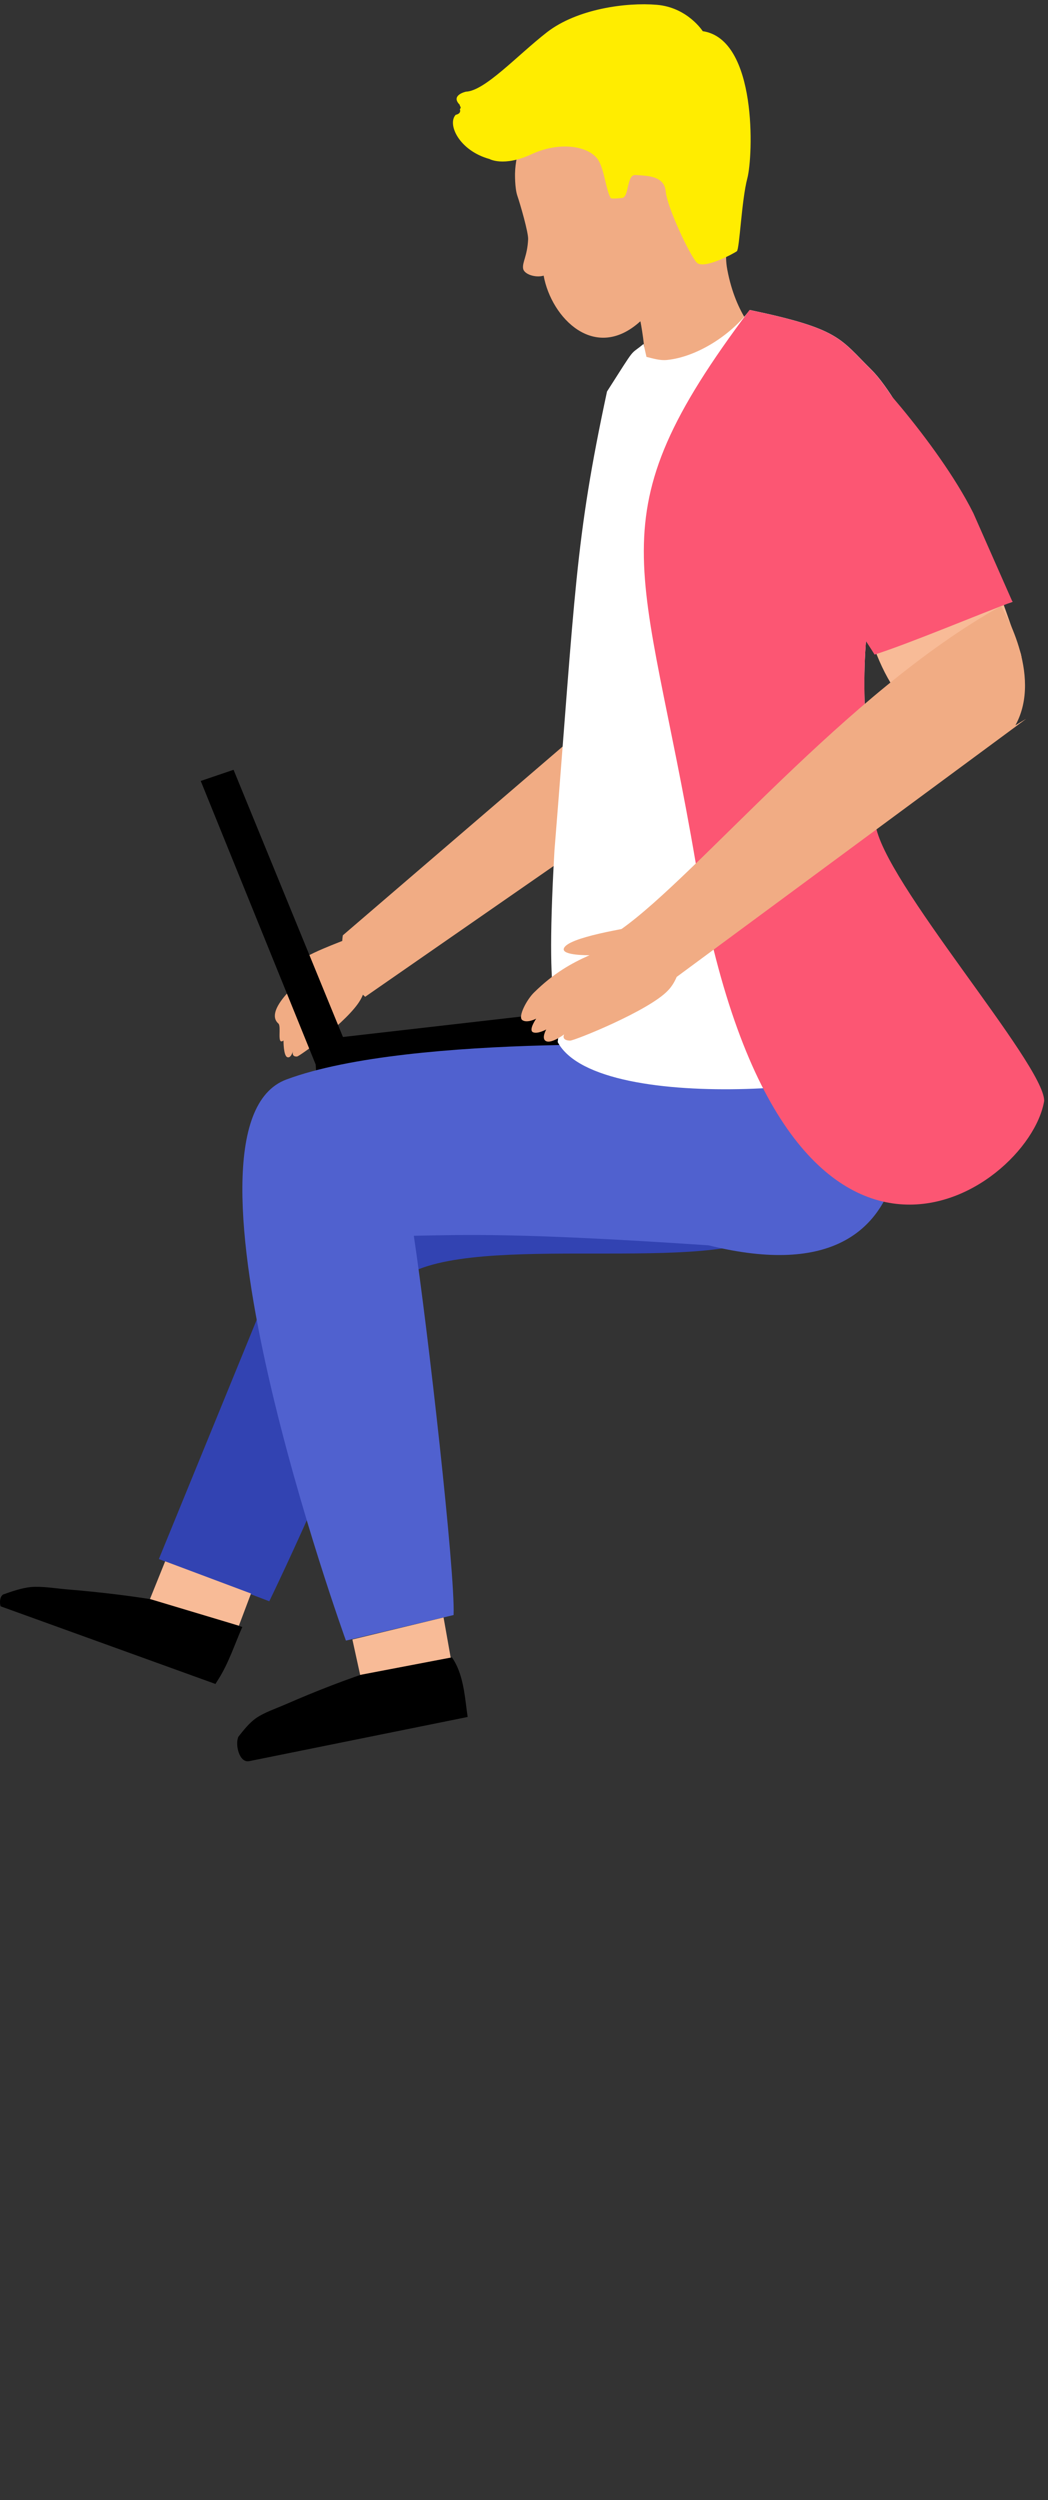 <svg width="245" height="584" viewBox="0 0 245 584" fill="none" xmlns="http://www.w3.org/2000/svg">
<rect x="0" y="0" width="245" height="584" fill="#333333" stroke="none"/>
<path fill-rule="evenodd" clip-rule="evenodd" d="M143.797 192.329L85.366 232.846C78.563 226.798 80.15 218.483 80.15 218.483L149.996 158.54C149.996 158.54 154.342 178.005 143.835 192.291V192.329H143.797Z" fill="#F1AC84"/>
<path fill-rule="evenodd" clip-rule="evenodd" d="M86.273 224.266C86.273 224.266 86.311 230.124 84.232 233.601C81.435 238.477 70.096 246.716 69.454 246.792C68.018 246.905 68.509 245.507 68.509 245.507C68.509 245.507 68.018 247.321 67.148 246.943C66.241 246.565 66.279 243.05 66.279 243.05C64.616 244.298 65.863 239.762 65.07 239.082C61.555 235.983 70.436 228.764 71.986 227.554C71.986 227.554 67.64 228.272 68.018 226.609C68.547 224.039 77.504 220.827 80.566 219.579C83.589 218.37 86.273 224.342 86.273 224.342V224.266Z" fill="#F1AC84"/>
<path fill-rule="evenodd" clip-rule="evenodd" d="M81.624 245.772L73.762 248.568L46.928 182.427L54.6 179.819L81.624 245.772Z" fill="black"/>
<path fill-rule="evenodd" clip-rule="evenodd" d="M74.065 252.386L73.384 243.012L149.617 234.282L150.298 244.902L74.065 252.386Z" fill="black"/>
<path fill-rule="evenodd" clip-rule="evenodd" d="M37.139 364.184L62.953 374.049C62.953 374.049 87.558 323.441 89.863 304.959C92.206 286.477 146.632 296.115 171.765 291.126C196.862 286.137 208.654 270.528 206.575 250.269C210.165 228.159 76.181 268.789 76.181 268.789L37.139 364.184Z" fill="#3243B2"/>
<path fill-rule="evenodd" clip-rule="evenodd" d="M209.221 246.15C209.221 246.15 223.998 305.337 165.643 290.899C121.347 287.913 108.723 288.443 96.742 288.669C99.992 310.213 106.455 367.472 106.039 377.261L80.868 383.233C80.868 383.233 37.403 263.12 66.959 252.159C96.477 241.198 165.491 244.449 165.491 244.449L206.424 246.981L209.221 246.15Z" fill="#5061CF"/>
<path fill-rule="evenodd" clip-rule="evenodd" d="M149.731 75.126C149.731 75.126 150.978 81.324 150.941 87.258C149.391 87.372 171.992 82.836 177.246 78.225C177.246 78.225 172.068 73.841 170.027 62.994C168.629 55.586 172.975 52.789 169.687 35.214C167.381 22.893 155.741 13.293 138.808 17.677C127.659 20.587 122.821 30.792 122.821 30.792C122.821 30.792 120.515 35.365 120.402 40.505C120.402 40.505 120.326 43.869 120.931 45.683C121.574 47.535 123.577 54.414 123.463 55.926C123.274 59.819 122.065 61.255 122.292 62.729C122.481 64.052 125.164 64.959 127.092 64.392C128.906 74.332 139.073 84.65 149.655 75.088H149.693L149.731 75.126Z" fill="#F1AC84"/>
<path fill-rule="evenodd" clip-rule="evenodd" d="M203.513 141.343C200.641 157.898 202.606 175.737 204.647 192.405C206.235 205.595 209.447 238.175 209.447 246.83C211.904 253.52 140.017 261.381 130.38 243.428C131.778 231.787 127.054 243.58 129.624 198.641C134.537 137.753 134.386 126.528 141.907 91.454C149.013 80.342 146.972 83.252 150.449 80.342L151.129 83.365C152.679 83.743 154.342 84.272 155.967 84.084C162.695 83.403 170.669 78.528 175.28 72.405C196.37 76.827 196.295 79.057 203.74 86.389C211.148 93.721 222.751 119.347 231.709 135.674L236.736 140.55C229.781 143.951 209.334 128.266 201.019 131.857C199.961 123.58 206.348 139.416 203.513 141.381V141.343Z" fill="white"/>
<path fill-rule="evenodd" clip-rule="evenodd" d="M238.663 152.758C222.6 106.194 219.009 101.545 202.266 110.313C195.803 113.677 199.394 182.389 233.183 168.518C233.183 168.518 240.288 159.032 238.663 152.795V152.758Z" fill="#F8BB97"/>
<path fill-rule="evenodd" clip-rule="evenodd" d="M191.041 126.868C191.079 113.337 185.032 91.794 199.583 83.479C200.339 83.025 219.086 103.019 227.552 119.876L236.698 140.587C229.744 143.12 212.774 150.263 204.459 152.909C201.057 147.353 195.161 139.983 191.041 126.906V126.868Z" fill="#FC5673"/>
<path fill-rule="evenodd" clip-rule="evenodd" d="M0.742 372.461C-0.052 372.953 -0.127 374.313 0.137 375.22L30.071 386.03L50.367 393.362L51.123 392.153C53.466 388.449 54.903 383.989 56.641 380.058L39.709 374.313C31.696 372.877 23.684 371.932 15.482 371.252C12.874 371.025 9.775 370.496 7.205 370.723C5.051 370.95 2.745 371.743 0.742 372.461C0.742 372.461 0.742 372.461 0.704 372.499L0.742 372.461Z" fill="black"/>
<path fill-rule="evenodd" clip-rule="evenodd" d="M55.734 405.684C54.903 407.46 55.923 411.882 58.266 411.391L109.328 401.072L109.139 399.712C108.61 395.592 108.156 390.717 105.662 387.164L88.314 389.885C80.944 392.266 73.876 395.025 66.846 398.087C64.616 399.069 61.743 400.014 59.816 401.375C58.228 402.509 56.906 404.209 55.734 405.684Z" fill="black"/>
<path fill-rule="evenodd" clip-rule="evenodd" d="M105.359 387.202L103.696 377.828L82.38 382.969L84.194 391.246L105.359 387.202Z" fill="#F8BB97"/>
<path fill-rule="evenodd" clip-rule="evenodd" d="M55.847 379.756L58.682 372.235L38.613 364.713L35.06 373.52L55.847 379.756Z" fill="#F8BB97"/>
<path fill-rule="evenodd" clip-rule="evenodd" d="M114.354 37.104C114.354 37.104 117.643 39.069 124.219 36.046C130.984 32.871 137.976 34.156 139.942 37.52C141.34 39.901 141.68 44.55 142.814 46.326C143.457 46.439 144.515 46.326 145.346 46.25C147.161 46.212 146.405 40.657 148.597 40.883C151.205 41.072 155.287 40.997 155.627 44.701C155.967 48.443 161.258 59.63 162.883 61.331C164.509 63.031 171.614 59.176 172.257 58.685C172.899 58.194 173.353 46.779 174.713 41.639C176.074 36.537 177.095 9.173 164.282 7.283C164.282 7.283 160.729 1.728 153.548 1.123C146.367 0.518 134.915 2.068 127.847 7.548C120.78 13.066 113.372 21.23 108.912 21.419C108.912 21.419 105.194 22.232 107.5 24.5C107.373 24.793 108 25 107.5 25.5C107.5 25.5 108 26.5 106.531 26.824C104.5 29 107.324 35.176 114.43 37.142L114.392 37.104H114.354Z" fill="#FFED00"/>
<path fill-rule="evenodd" clip-rule="evenodd" d="M203.514 141.343C200.641 157.898 202.607 175.737 204.647 192.405C206.235 205.595 244.144 248.531 244.106 257.148C240.553 278.767 182.499 318.187 162.657 201.665C150.487 130.232 138.241 121.576 175.243 72.405C196.333 76.827 196.257 79.057 203.703 86.389C211.11 93.721 222.714 119.347 231.671 135.674L236.698 140.55C229.744 143.951 209.296 128.266 200.981 131.857C199.923 123.58 206.31 139.416 203.476 141.381V141.343H203.514Z" fill="#FC5673"/>
<path fill-rule="evenodd" clip-rule="evenodd" d="M159.595 221.847C159.595 221.847 159.444 228.008 156.156 231.372C151.734 236.096 134.235 243.126 133.252 243.088C131.098 243.013 131.891 241.614 131.891 241.614C131.891 241.614 129.057 243.768 127.734 243.239C126.411 242.71 127.696 240.48 127.696 240.48C127.696 240.48 125.655 241.614 124.597 241.123C123.501 240.594 125.353 237.948 125.353 237.948C125.353 237.948 123.236 239.082 122.103 238.288C121.006 237.494 123.199 233.413 124.862 231.825C129.435 227.328 133.554 225.022 137.825 223.132C137.825 223.132 131.211 223.246 131.816 221.545C132.723 218.937 146.443 216.82 151.129 215.989C155.778 215.157 159.633 221.809 159.633 221.809L159.595 221.847Z" fill="#F1AC84"/>
<path fill-rule="evenodd" clip-rule="evenodd" d="M239.797 167.989L158.197 228.197C149.391 222.414 145.195 217.085 145.195 217.085C163.337 204.272 197.731 161.715 234.014 141.57C234.014 141.57 243.954 157.557 237.378 169.425L239.759 167.989H239.797Z" fill="#F1AC84"/>
</svg>
